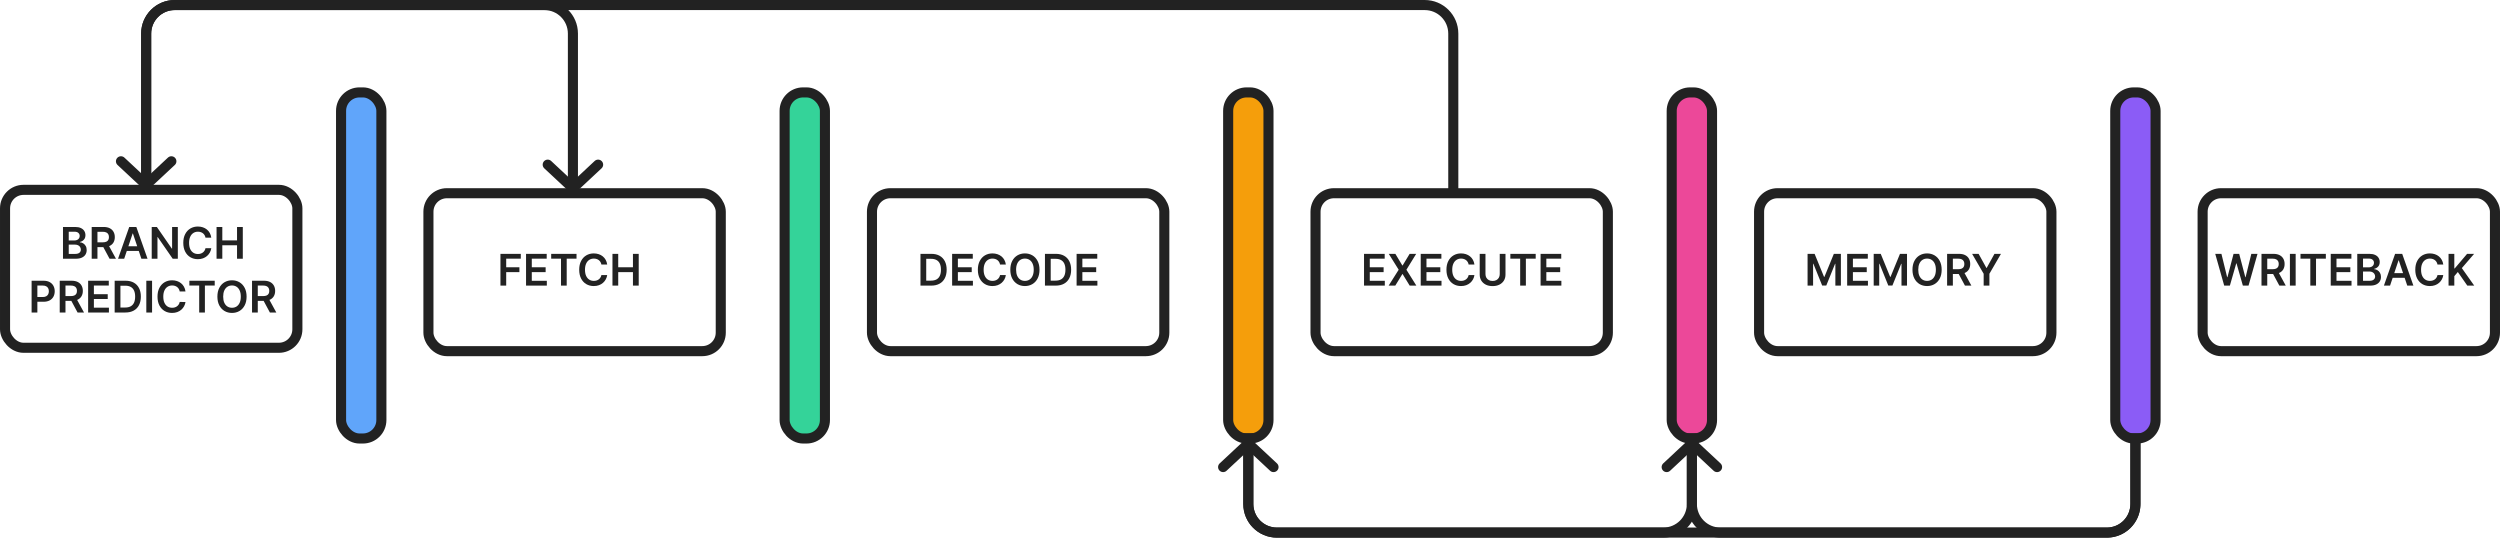 <svg width="744" height="160" viewBox="0 0 744 160" fill="none" xmlns="http://www.w3.org/2000/svg">
<rect x="127.5" y="57.5" width="87" height="47" rx="5.5" stroke="#222222" stroke-width="3"/>
<rect id="fetch-start" x="101.5" y="27.5" width="12" height="103" rx="5.5" fill="#60A5FA" stroke="#222222" stroke-width="3"/>
<rect x="259.5" y="57.5" width="87" height="47" rx="5.5" stroke="#222222" stroke-width="3"/>
<rect id="decode-start" x="233.5" y="27.5" width="12" height="103" rx="5.5" fill="#34D399" stroke="#222222" stroke-width="3"/>
<rect x="391.5" y="57.5" width="87" height="47" rx="5.5" stroke="#222222" stroke-width="3"/>
<rect id="execute-start" x="365.5" y="27.5" width="12" height="103" rx="5.5" fill="#F59E0B" stroke="#222222" stroke-width="3"/>
<rect x="523.5" y="57.5" width="87" height="47" rx="5.5" stroke="#222222" stroke-width="3"/>
<rect id="memory-start" x="497.5" y="27.5" width="12" height="103" rx="5.5" fill="#EC4899" stroke="#222222" stroke-width="3"/>
<rect x="655.5" y="57.5" width="87" height="47" rx="5.5" stroke="#222222" stroke-width="3"/>
<rect id="writeback-start" x="629.5" y="27.5" width="12" height="103" rx="5.5" fill="#8B5CF6" stroke="#222222" stroke-width="3"/>
<rect x="1.5" y="56.5" width="87" height="47" rx="5.5" stroke="#222222" stroke-width="3"/>
<path d="M148.933 85V75.546H154.989V76.981H150.645V79.548H154.574V80.984H150.645V85H148.933ZM156.55 85V75.546H162.699V76.981H158.262V79.548H162.38V80.984H158.262V83.564H162.736V85H156.55ZM164.031 76.981V75.546H171.574V76.981H168.652V85H166.953V76.981H164.031ZM180.702 78.735H178.975C178.926 78.452 178.835 78.201 178.703 77.983C178.571 77.761 178.406 77.574 178.209 77.42C178.012 77.266 177.787 77.15 177.535 77.073C177.286 76.993 177.016 76.954 176.727 76.954C176.213 76.954 175.758 77.083 175.361 77.341C174.964 77.597 174.653 77.972 174.428 78.468C174.204 78.96 174.091 79.562 174.091 80.273C174.091 80.996 174.204 81.605 174.428 82.101C174.656 82.593 174.967 82.966 175.361 83.218C175.758 83.467 176.212 83.592 176.723 83.592C177.006 83.592 177.27 83.555 177.517 83.481C177.766 83.404 177.989 83.292 178.186 83.144C178.386 82.996 178.554 82.815 178.689 82.599C178.828 82.384 178.923 82.138 178.975 81.861L180.702 81.87C180.637 82.319 180.497 82.741 180.282 83.135C180.07 83.529 179.791 83.877 179.446 84.178C179.102 84.477 178.698 84.711 178.237 84.88C177.775 85.046 177.263 85.129 176.699 85.129C175.869 85.129 175.127 84.937 174.474 84.552C173.822 84.168 173.308 83.612 172.932 82.886C172.557 82.159 172.369 81.288 172.369 80.273C172.369 79.254 172.559 78.383 172.937 77.66C173.316 76.933 173.831 76.378 174.484 75.993C175.136 75.609 175.875 75.416 176.699 75.416C177.226 75.416 177.715 75.49 178.168 75.638C178.62 75.785 179.023 76.002 179.377 76.289C179.731 76.572 180.022 76.92 180.25 77.332C180.48 77.741 180.631 78.209 180.702 78.735ZM182.27 85V75.546H183.983V79.548H188.364V75.546H190.081V85H188.364V80.984H183.983V85H182.27Z" fill="#222222"/>
<path d="M277.136 85H273.933V75.546H277.201C278.14 75.546 278.946 75.735 279.62 76.113C280.297 76.489 280.817 77.029 281.18 77.734C281.544 78.438 281.725 79.282 281.725 80.263C281.725 81.248 281.542 82.095 281.176 82.803C280.813 83.51 280.288 84.054 279.602 84.432C278.918 84.811 278.097 85 277.136 85ZM275.645 83.518H277.053C277.712 83.518 278.261 83.398 278.701 83.158C279.141 82.915 279.472 82.553 279.694 82.073C279.915 81.59 280.026 80.987 280.026 80.263C280.026 79.54 279.915 78.94 279.694 78.463C279.472 77.983 279.145 77.624 278.711 77.387C278.28 77.147 277.744 77.027 277.104 77.027H275.645V83.518ZM283.352 85V75.546H289.502V76.981H285.065V79.548H289.183V80.984H285.065V83.564H289.539V85H283.352ZM299.342 78.735H297.615C297.566 78.452 297.475 78.201 297.343 77.983C297.21 77.761 297.046 77.574 296.849 77.42C296.652 77.266 296.427 77.15 296.175 77.073C295.925 76.993 295.656 76.954 295.367 76.954C294.853 76.954 294.397 77.083 294 77.341C293.603 77.597 293.292 77.972 293.068 78.468C292.843 78.96 292.731 79.562 292.731 80.273C292.731 80.996 292.843 81.605 293.068 82.101C293.296 82.593 293.606 82.966 294 83.218C294.397 83.467 294.851 83.592 295.362 83.592C295.645 83.592 295.91 83.555 296.156 83.481C296.406 83.404 296.629 83.292 296.826 83.144C297.026 82.996 297.193 82.815 297.329 82.599C297.467 82.384 297.563 82.138 297.615 81.861L299.342 81.87C299.277 82.319 299.137 82.741 298.922 83.135C298.709 83.529 298.431 83.877 298.086 84.178C297.741 84.477 297.338 84.711 296.876 84.88C296.415 85.046 295.902 85.129 295.339 85.129C294.508 85.129 293.766 84.937 293.114 84.552C292.462 84.168 291.948 83.612 291.572 82.886C291.197 82.159 291.009 81.288 291.009 80.273C291.009 79.254 291.198 78.383 291.577 77.66C291.955 76.933 292.471 76.378 293.123 75.993C293.776 75.609 294.514 75.416 295.339 75.416C295.865 75.416 296.355 75.49 296.807 75.638C297.26 75.785 297.663 76.002 298.017 76.289C298.371 76.572 298.661 76.92 298.889 77.332C299.12 77.741 299.271 78.209 299.342 78.735ZM309.358 80.273C309.358 81.291 309.167 82.164 308.786 82.89C308.407 83.614 307.89 84.168 307.235 84.552C306.582 84.937 305.842 85.129 305.014 85.129C304.186 85.129 303.445 84.937 302.789 84.552C302.137 84.164 301.619 83.609 301.238 82.886C300.859 82.159 300.67 81.288 300.67 80.273C300.67 79.254 300.859 78.383 301.238 77.66C301.619 76.933 302.137 76.378 302.789 75.993C303.445 75.609 304.186 75.416 305.014 75.416C305.842 75.416 306.582 75.609 307.235 75.993C307.89 76.378 308.407 76.933 308.786 77.66C309.167 78.383 309.358 79.254 309.358 80.273ZM307.636 80.273C307.636 79.556 307.524 78.951 307.299 78.459C307.078 77.963 306.77 77.589 306.376 77.337C305.982 77.081 305.528 76.954 305.014 76.954C304.5 76.954 304.046 77.081 303.652 77.337C303.258 77.589 302.949 77.963 302.724 78.459C302.503 78.951 302.392 79.556 302.392 80.273C302.392 80.99 302.503 81.596 302.724 82.092C302.949 82.584 303.258 82.958 303.652 83.213C304.046 83.466 304.5 83.592 305.014 83.592C305.528 83.592 305.982 83.466 306.376 83.213C306.77 82.958 307.078 82.584 307.299 82.092C307.524 81.596 307.636 80.99 307.636 80.273ZM314.181 85H310.977V75.546H314.246C315.185 75.546 315.991 75.735 316.665 76.113C317.342 76.489 317.862 77.029 318.225 77.734C318.588 78.438 318.77 79.282 318.77 80.263C318.77 81.248 318.587 82.095 318.221 82.803C317.858 83.51 317.333 84.054 316.646 84.432C315.963 84.811 315.142 85 314.181 85ZM312.69 83.518H314.098C314.757 83.518 315.306 83.398 315.746 83.158C316.186 82.915 316.517 82.553 316.739 82.073C316.96 81.59 317.071 80.987 317.071 80.263C317.071 79.54 316.96 78.94 316.739 78.463C316.517 77.983 316.189 77.624 315.756 77.387C315.325 77.147 314.789 77.027 314.149 77.027H312.69V83.518ZM320.397 85V75.546H326.547V76.981H322.11V79.548H326.228V80.984H322.11V83.564H326.583V85H320.397Z" fill="#222222"/>
<path d="M405.933 85V75.546H412.082V76.981H407.645V79.548H411.763V80.984H407.645V83.564H412.119V85H405.933ZM415.26 75.546L417.342 79.008H417.416L419.507 75.546H421.46L418.547 80.273L421.506 85H419.521L417.416 81.561H417.342L415.237 85H413.261L416.248 80.273L413.298 75.546H415.26ZM422.805 85V75.546H428.954V76.981H424.517V79.548H428.635V80.984H424.517V83.564H428.991V85H422.805ZM438.794 78.735H437.067C437.018 78.452 436.927 78.201 436.795 77.983C436.662 77.761 436.498 77.574 436.301 77.42C436.104 77.266 435.879 77.15 435.627 77.073C435.378 76.993 435.108 76.954 434.819 76.954C434.305 76.954 433.85 77.083 433.453 77.341C433.055 77.597 432.745 77.972 432.52 78.468C432.295 78.96 432.183 79.562 432.183 80.273C432.183 80.996 432.295 81.605 432.52 82.101C432.748 82.593 433.059 82.966 433.453 83.218C433.85 83.467 434.303 83.592 434.814 83.592C435.098 83.592 435.362 83.555 435.608 83.481C435.858 83.404 436.081 83.292 436.278 83.144C436.478 82.996 436.646 82.815 436.781 82.599C436.919 82.384 437.015 82.138 437.067 81.861L438.794 81.87C438.729 82.319 438.589 82.741 438.374 83.135C438.161 83.529 437.883 83.877 437.538 84.178C437.193 84.477 436.79 84.711 436.329 84.88C435.867 85.046 435.354 85.129 434.791 85.129C433.96 85.129 433.219 84.937 432.566 84.552C431.914 84.168 431.4 83.612 431.024 82.886C430.649 82.159 430.461 81.288 430.461 80.273C430.461 79.254 430.65 78.383 431.029 77.66C431.407 76.933 431.923 76.378 432.575 75.993C433.228 75.609 433.966 75.416 434.791 75.416C435.318 75.416 435.807 75.49 436.259 75.638C436.712 75.785 437.115 76.002 437.469 76.289C437.823 76.572 438.114 76.92 438.341 77.332C438.572 77.741 438.723 78.209 438.794 78.735ZM446.322 75.546H448.035V81.722C448.035 82.399 447.875 82.995 447.555 83.509C447.238 84.023 446.791 84.424 446.216 84.714C445.64 85 444.968 85.143 444.199 85.143C443.426 85.143 442.752 85 442.176 84.714C441.601 84.424 441.155 84.023 440.838 83.509C440.521 82.995 440.362 82.399 440.362 81.722V75.546H442.075V81.579C442.075 81.973 442.161 82.324 442.333 82.632C442.509 82.939 442.755 83.181 443.072 83.356C443.389 83.529 443.765 83.615 444.199 83.615C444.632 83.615 445.008 83.529 445.325 83.356C445.645 83.181 445.891 82.939 446.064 82.632C446.236 82.324 446.322 81.973 446.322 81.579V75.546ZM449.481 76.981V75.546H457.024V76.981H454.102V85H452.403V76.981H449.481ZM458.478 85V75.546H464.628V76.981H460.191V79.548H464.309V80.984H460.191V83.564H464.665V85H458.478Z" fill="#222222"/>
<path d="M537.933 75.546H540.028L542.835 82.396H542.946L545.753 75.546H547.849V85H546.205V78.505H546.118L543.505 84.972H542.277L539.664 78.491H539.576V85H537.933V75.546ZM549.714 85V75.546H555.863V76.981H551.426V79.548H555.544V80.984H551.426V83.564H555.9V85H549.714ZM557.61 75.546H559.706L562.513 82.396H562.624L565.431 75.546H567.526V85H565.883V78.505H565.795L563.182 84.972H561.954L559.341 78.491H559.254V85H557.61V75.546ZM577.84 80.273C577.84 81.291 577.649 82.164 577.267 82.89C576.889 83.614 576.372 84.168 575.716 84.552C575.064 84.937 574.323 85.129 573.496 85.129C572.668 85.129 571.926 84.937 571.27 84.552C570.618 84.164 570.101 83.609 569.719 82.886C569.341 82.159 569.151 81.288 569.151 80.273C569.151 79.254 569.341 78.383 569.719 77.66C570.101 76.933 570.618 76.378 571.27 75.993C571.926 75.609 572.668 75.416 573.496 75.416C574.323 75.416 575.064 75.609 575.716 75.993C576.372 76.378 576.889 76.933 577.267 77.66C577.649 78.383 577.84 79.254 577.84 80.273ZM576.118 80.273C576.118 79.556 576.005 78.951 575.781 78.459C575.559 77.963 575.251 77.589 574.857 77.337C574.463 77.081 574.01 76.954 573.496 76.954C572.982 76.954 572.528 77.081 572.134 77.337C571.74 77.589 571.43 77.963 571.206 78.459C570.984 78.951 570.873 79.556 570.873 80.273C570.873 80.99 570.984 81.596 571.206 82.092C571.43 82.584 571.74 82.958 572.134 83.213C572.528 83.466 572.982 83.592 573.496 83.592C574.01 83.592 574.463 83.466 574.857 83.213C575.251 82.958 575.559 82.584 575.781 82.092C576.005 81.596 576.118 80.99 576.118 80.273ZM579.459 85V75.546H583.004C583.731 75.546 584.34 75.672 584.832 75.924C585.328 76.176 585.702 76.53 585.954 76.986C586.21 77.438 586.337 77.966 586.337 78.569C586.337 79.175 586.208 79.702 585.95 80.148C585.694 80.591 585.317 80.934 584.819 81.178C584.32 81.418 583.708 81.538 582.981 81.538H580.456V80.116H582.75C583.175 80.116 583.523 80.057 583.794 79.94C584.065 79.82 584.265 79.646 584.394 79.419C584.526 79.188 584.592 78.905 584.592 78.569C584.592 78.234 584.526 77.948 584.394 77.711C584.262 77.471 584.06 77.289 583.789 77.166C583.518 77.04 583.169 76.977 582.741 76.977H581.172V85H579.459ZM584.343 80.716L586.684 85H584.772L582.473 80.716H584.343ZM586.9 75.546H588.834L591.147 79.728H591.239L593.552 75.546H595.486L592.047 81.473V85H590.339V81.473L586.9 75.546Z" fill="#222222"/>
<path d="M661.922 85L659.254 75.546H661.096L662.799 82.493H662.887L664.706 75.546H666.382L668.205 82.498H668.288L669.992 75.546H671.834L669.165 85H667.476L665.583 78.366H665.509L663.612 85H661.922ZM673.021 85V75.546H676.567C677.293 75.546 677.903 75.672 678.395 75.924C678.89 76.176 679.264 76.53 679.517 76.986C679.772 77.438 679.9 77.966 679.9 78.569C679.9 79.175 679.771 79.702 679.512 80.148C679.257 80.591 678.88 80.934 678.381 81.178C677.883 81.418 677.27 81.538 676.544 81.538H674.019V80.116H676.313C676.738 80.116 677.085 80.057 677.356 79.94C677.627 79.82 677.827 79.646 677.956 79.419C678.089 79.188 678.155 78.905 678.155 78.569C678.155 78.234 678.089 77.948 677.956 77.711C677.824 77.471 677.622 77.289 677.352 77.166C677.081 77.04 676.732 76.977 676.304 76.977H674.734V85H673.021ZM677.906 80.716L680.246 85H678.335L676.036 80.716H677.906ZM683.189 75.546V85H681.476V75.546H683.189ZM684.628 76.981V75.546H692.172V76.981H689.249V85H687.551V76.981H684.628ZM693.626 85V75.546H699.775V76.981H695.339V79.548H699.456V80.984H695.339V83.564H699.812V85H693.626ZM701.522 85V75.546H705.142C705.825 75.546 706.393 75.653 706.845 75.869C707.301 76.081 707.641 76.372 707.865 76.741C708.093 77.11 708.207 77.529 708.207 77.997C708.207 78.382 708.133 78.711 707.985 78.985C707.838 79.256 707.639 79.476 707.39 79.645C707.141 79.814 706.862 79.936 706.554 80.01V80.102C706.89 80.12 707.211 80.224 707.519 80.411C707.83 80.596 708.084 80.858 708.281 81.196C708.478 81.535 708.576 81.944 708.576 82.424C708.576 82.913 708.458 83.353 708.221 83.744C707.984 84.132 707.627 84.438 707.15 84.663C706.673 84.888 706.073 85 705.349 85H701.522ZM703.235 83.569H705.077C705.699 83.569 706.147 83.45 706.42 83.213C706.697 82.973 706.836 82.666 706.836 82.29C706.836 82.01 706.767 81.758 706.628 81.533C706.49 81.305 706.293 81.127 706.037 80.998C705.782 80.865 705.477 80.799 705.123 80.799H703.235V83.569ZM703.235 79.566H704.929C705.225 79.566 705.491 79.513 705.728 79.405C705.965 79.294 706.151 79.139 706.287 78.939C706.425 78.735 706.494 78.495 706.494 78.218C706.494 77.852 706.365 77.55 706.107 77.314C705.851 77.077 705.471 76.958 704.966 76.958H703.235V79.566ZM711.28 85H709.452L712.781 75.546H714.895L718.228 85H716.4L713.875 77.484H713.801L711.28 85ZM711.34 81.293H716.326V82.669H711.34V81.293ZM727.122 78.735H725.395C725.346 78.452 725.255 78.201 725.123 77.983C724.991 77.761 724.826 77.574 724.629 77.42C724.432 77.266 724.207 77.15 723.955 77.073C723.706 76.993 723.436 76.954 723.147 76.954C722.633 76.954 722.178 77.083 721.781 77.341C721.384 77.597 721.073 77.972 720.848 78.468C720.623 78.96 720.511 79.562 720.511 80.273C720.511 80.996 720.623 81.605 720.848 82.101C721.076 82.593 721.387 82.966 721.781 83.218C722.178 83.467 722.632 83.592 723.142 83.592C723.426 83.592 723.69 83.555 723.937 83.481C724.186 83.404 724.409 83.292 724.606 83.144C724.806 82.996 724.974 82.815 725.109 82.599C725.248 82.384 725.343 82.138 725.395 81.861L727.122 81.87C727.057 82.319 726.917 82.741 726.702 83.135C726.489 83.529 726.211 83.877 725.866 84.178C725.522 84.477 725.118 84.711 724.657 84.88C724.195 85.046 723.683 85.129 723.119 85.129C722.288 85.129 721.547 84.937 720.894 84.552C720.242 84.168 719.728 83.612 719.352 82.886C718.977 82.159 718.789 81.288 718.789 80.273C718.789 79.254 718.978 78.383 719.357 77.66C719.736 76.933 720.251 76.378 720.903 75.993C721.556 75.609 722.295 75.416 723.119 75.416C723.646 75.416 724.135 75.49 724.587 75.638C725.04 75.785 725.443 76.002 725.797 76.289C726.151 76.572 726.442 76.92 726.669 77.332C726.9 77.741 727.051 78.209 727.122 78.735ZM728.69 85V75.546H730.403V79.89H730.518L734.207 75.546H736.298L732.642 79.788L736.331 85H734.272L731.451 80.947L730.403 82.184V85H728.69Z" fill="#222222"/>
<path d="M18.744 77V67.546H22.363C23.047 67.546 23.614 67.653 24.067 67.869C24.522 68.081 24.862 68.372 25.087 68.741C25.315 69.11 25.429 69.529 25.429 69.997C25.429 70.382 25.355 70.711 25.207 70.985C25.059 71.256 24.861 71.476 24.612 71.645C24.362 71.814 24.084 71.936 23.776 72.01V72.102C24.111 72.12 24.433 72.224 24.741 72.411C25.052 72.596 25.306 72.858 25.503 73.196C25.7 73.535 25.798 73.944 25.798 74.424C25.798 74.913 25.68 75.353 25.443 75.744C25.206 76.132 24.849 76.438 24.372 76.663C23.895 76.888 23.294 77 22.571 77H18.744ZM20.457 75.569H22.299C22.92 75.569 23.368 75.45 23.642 75.213C23.919 74.973 24.058 74.666 24.058 74.29C24.058 74.01 23.988 73.758 23.85 73.533C23.711 73.305 23.514 73.127 23.259 72.998C23.003 72.865 22.699 72.799 22.345 72.799H20.457V75.569ZM20.457 71.566H22.151C22.447 71.566 22.713 71.513 22.95 71.405C23.187 71.294 23.373 71.139 23.508 70.939C23.647 70.735 23.716 70.495 23.716 70.218C23.716 69.852 23.587 69.55 23.328 69.314C23.073 69.077 22.693 68.958 22.188 68.958H20.457V71.566ZM27.288 77V67.546H30.834C31.56 67.546 32.169 67.672 32.662 67.924C33.157 68.176 33.531 68.53 33.783 68.986C34.039 69.438 34.166 69.966 34.166 70.569C34.166 71.175 34.037 71.702 33.779 72.148C33.523 72.591 33.146 72.934 32.648 73.178C32.149 73.418 31.537 73.538 30.81 73.538H28.285V72.116H30.579C31.004 72.116 31.352 72.057 31.623 71.94C31.894 71.82 32.094 71.646 32.223 71.419C32.355 71.188 32.422 70.905 32.422 70.569C32.422 70.234 32.355 69.948 32.223 69.711C32.091 69.471 31.889 69.289 31.618 69.166C31.347 69.04 30.998 68.977 30.57 68.977H29.001V77H27.288ZM32.172 72.716L34.513 77H32.602L30.303 72.716H32.172ZM36.957 77H35.129L38.458 67.546H40.572L43.905 77H42.077L39.552 69.484H39.478L36.957 77ZM37.017 73.293H42.003V74.669H37.017V73.293ZM52.92 67.546V77H51.396L46.941 70.56H46.863V77H45.15V67.546H46.683L51.133 73.99H51.216V67.546H52.92ZM62.879 70.735H61.152C61.103 70.452 61.012 70.201 60.88 69.983C60.748 69.761 60.583 69.574 60.386 69.42C60.189 69.266 59.964 69.15 59.712 69.073C59.462 68.993 59.193 68.954 58.904 68.954C58.39 68.954 57.934 69.083 57.538 69.341C57.14 69.597 56.83 69.972 56.605 70.468C56.38 70.96 56.268 71.562 56.268 72.273C56.268 72.996 56.38 73.605 56.605 74.101C56.833 74.593 57.144 74.966 57.538 75.218C57.934 75.467 58.388 75.592 58.899 75.592C59.182 75.592 59.447 75.555 59.693 75.481C59.943 75.404 60.166 75.292 60.363 75.144C60.563 74.996 60.73 74.815 60.866 74.599C61.004 74.384 61.1 74.138 61.152 73.861L62.879 73.87C62.814 74.319 62.674 74.741 62.459 75.135C62.246 75.529 61.968 75.877 61.623 76.178C61.278 76.477 60.875 76.711 60.413 76.88C59.952 77.046 59.44 77.129 58.876 77.129C58.045 77.129 57.304 76.937 56.651 76.552C55.999 76.168 55.485 75.612 55.109 74.886C54.734 74.159 54.546 73.288 54.546 72.273C54.546 71.254 54.735 70.383 55.114 69.66C55.492 68.933 56.008 68.378 56.66 67.993C57.313 67.609 58.051 67.416 58.876 67.416C59.403 67.416 59.892 67.49 60.344 67.638C60.797 67.785 61.2 68.002 61.554 68.289C61.908 68.572 62.199 68.92 62.426 69.332C62.657 69.741 62.808 70.209 62.879 70.735ZM64.447 77V67.546H66.16V71.548H70.541V67.546H72.258V77H70.541V72.984H66.16V77H64.447ZM9.407 93V83.546H12.952C13.678 83.546 14.288 83.681 14.78 83.952C15.276 84.222 15.65 84.595 15.902 85.069C16.157 85.54 16.285 86.075 16.285 86.675C16.285 87.282 16.157 87.82 15.902 88.291C15.647 88.762 15.27 89.133 14.771 89.404C14.272 89.671 13.658 89.805 12.929 89.805H10.579V88.397H12.698C13.123 88.397 13.471 88.323 13.742 88.176C14.012 88.028 14.212 87.825 14.342 87.566C14.474 87.308 14.54 87.011 14.54 86.675C14.54 86.34 14.474 86.044 14.342 85.789C14.212 85.534 14.011 85.335 13.737 85.194C13.466 85.049 13.117 84.977 12.689 84.977H11.119V93H9.407ZM17.773 93V83.546H21.318C22.045 83.546 22.654 83.672 23.146 83.924C23.642 84.176 24.016 84.53 24.268 84.986C24.524 85.438 24.651 85.966 24.651 86.569C24.651 87.175 24.522 87.702 24.264 88.148C24.008 88.591 23.631 88.934 23.133 89.178C22.634 89.418 22.022 89.538 21.295 89.538H18.77V88.116H21.064C21.489 88.116 21.837 88.057 22.108 87.94C22.379 87.82 22.579 87.646 22.708 87.419C22.84 87.188 22.906 86.905 22.906 86.569C22.906 86.234 22.84 85.948 22.708 85.711C22.576 85.471 22.374 85.289 22.103 85.166C21.832 85.04 21.483 84.977 21.055 84.977H19.486V93H17.773ZM22.657 88.716L24.998 93H23.086L20.787 88.716H22.657ZM26.228 93V83.546H32.377V84.981H27.941V87.548H32.059V88.984H27.941V91.564H32.414V93H26.228ZM37.328 93H34.124V83.546H37.393C38.332 83.546 39.138 83.735 39.812 84.113C40.489 84.489 41.009 85.029 41.372 85.734C41.736 86.438 41.917 87.282 41.917 88.263C41.917 89.248 41.734 90.095 41.368 90.803C41.005 91.51 40.48 92.054 39.794 92.432C39.11 92.811 38.288 93 37.328 93ZM35.837 91.518H37.245C37.904 91.518 38.453 91.398 38.893 91.158C39.333 90.915 39.664 90.553 39.886 90.073C40.107 89.59 40.218 88.987 40.218 88.263C40.218 87.54 40.107 86.94 39.886 86.463C39.664 85.983 39.336 85.624 38.903 85.387C38.472 85.147 37.936 85.027 37.296 85.027H35.837V91.518ZM45.257 83.546V93H43.544V83.546H45.257ZM55.204 86.735H53.478C53.429 86.452 53.338 86.201 53.206 85.983C53.073 85.761 52.908 85.574 52.712 85.42C52.514 85.266 52.29 85.15 52.038 85.073C51.788 84.993 51.519 84.954 51.23 84.954C50.716 84.954 50.26 85.083 49.863 85.341C49.466 85.597 49.155 85.972 48.931 86.468C48.706 86.96 48.594 87.562 48.594 88.273C48.594 88.996 48.706 89.605 48.931 90.101C49.158 90.593 49.469 90.966 49.863 91.218C50.26 91.467 50.714 91.592 51.225 91.592C51.508 91.592 51.773 91.555 52.019 91.481C52.268 91.404 52.492 91.292 52.688 91.144C52.889 90.996 53.056 90.815 53.192 90.599C53.33 90.384 53.425 90.138 53.478 89.861L55.204 89.87C55.14 90.319 55 90.741 54.784 91.135C54.572 91.529 54.293 91.877 53.949 92.178C53.604 92.477 53.201 92.711 52.739 92.88C52.278 93.046 51.765 93.129 51.202 93.129C50.371 93.129 49.629 92.937 48.977 92.552C48.324 92.168 47.81 91.612 47.435 90.886C47.059 90.159 46.872 89.288 46.872 88.273C46.872 87.254 47.061 86.383 47.44 85.66C47.818 84.933 48.334 84.378 48.986 83.993C49.639 83.609 50.377 83.416 51.202 83.416C51.728 83.416 52.218 83.49 52.67 83.638C53.122 83.785 53.526 84.002 53.88 84.289C54.233 84.572 54.524 84.92 54.752 85.332C54.983 85.741 55.134 86.209 55.204 86.735ZM56.357 84.981V83.546H63.901V84.981H60.978V93H59.28V84.981H56.357ZM73.384 88.273C73.384 89.291 73.193 90.164 72.812 90.89C72.433 91.614 71.916 92.168 71.26 92.552C70.608 92.937 69.868 93.129 69.04 93.129C68.212 93.129 67.47 92.937 66.815 92.552C66.162 92.164 65.645 91.609 65.264 90.886C64.885 90.159 64.696 89.288 64.696 88.273C64.696 87.254 64.885 86.383 65.264 85.66C65.645 84.933 66.162 84.378 66.815 83.993C67.47 83.609 68.212 83.416 69.04 83.416C69.868 83.416 70.608 83.609 71.26 83.993C71.916 84.378 72.433 84.933 72.812 85.66C73.193 86.383 73.384 87.254 73.384 88.273ZM71.662 88.273C71.662 87.556 71.55 86.951 71.325 86.459C71.104 85.963 70.796 85.589 70.402 85.337C70.008 85.081 69.554 84.954 69.04 84.954C68.526 84.954 68.072 85.081 67.678 85.337C67.284 85.589 66.975 85.963 66.75 86.459C66.529 86.951 66.418 87.556 66.418 88.273C66.418 88.99 66.529 89.596 66.75 90.092C66.975 90.584 67.284 90.958 67.678 91.213C68.072 91.466 68.526 91.592 69.04 91.592C69.554 91.592 70.008 91.466 70.402 91.213C70.796 90.958 71.104 90.584 71.325 90.092C71.55 89.596 71.662 88.99 71.662 88.273ZM75.003 93V83.546H78.549C79.275 83.546 79.885 83.672 80.377 83.924C80.872 84.176 81.246 84.53 81.499 84.986C81.754 85.438 81.882 85.966 81.882 86.569C81.882 87.175 81.753 87.702 81.494 88.148C81.239 88.591 80.862 88.934 80.363 89.178C79.865 89.418 79.252 89.538 78.526 89.538H76.001V88.116H78.295C78.72 88.116 79.067 88.057 79.338 87.94C79.609 87.82 79.809 87.646 79.938 87.419C80.071 87.188 80.137 86.905 80.137 86.569C80.137 86.234 80.071 85.948 79.938 85.711C79.806 85.471 79.604 85.289 79.334 85.166C79.063 85.04 78.713 84.977 78.286 84.977H76.716V93H75.003ZM79.888 88.716L82.228 93H80.317L78.018 88.716H79.888Z" fill="#222222"/>
<path id="ex-ex" fill-rule="evenodd" clip-rule="evenodd" d="M370 129V150C370 155.523 374.477 160 380 160H495C500.523 160 505 155.523 505 150V129H502V150C502 153.866 498.866 157 495 157H380C376.134 157 373 153.866 373 150V129H370Z" fill="#222222"/>
<path id="mem-mem" d="M637 150L636.987 150.515C636.728 155.628 632.628 159.728 627.515 159.987L627 160H512L511.485 159.987C506.372 159.728 502.272 155.628 502.013 150.515L502 150V129H505V150C505 153.866 508.134 157 512 157H627C630.866 157 634 153.866 634 150V129H637V150Z" fill="#222222"/>
<path id="mem-ex" fill-rule="evenodd" clip-rule="evenodd" d="M370 129L370 150C370 155.523 374.477 160 380 160H627C632.523 160 637 155.523 637 150V129H634V150C634 153.866 630.866 157 627 157H380C376.134 157 373 153.866 373 150V129H370Z" fill="#222222"/>
<path id="branch-fetch" fill-rule="evenodd" clip-rule="evenodd" d="M172 57L172 10C172 4.477 167.523 -3.0918e-05 162 -3.14119e-05L52 -4.12492e-05C46.477 -4.17431e-05 42 4.477 42 10L42 57L45 57L45 10C45 6.134 48.134 3 52 3L162 3C165.866 3 169 6.134 169 10L169 57L172 57Z" fill="#222222"/>
<path id="branch-execute" fill-rule="evenodd" clip-rule="evenodd" d="M434 57L434 10C434 4.477 429.523 -4.91665e-05 424 -4.96493e-05L52 -8.21706e-05C46.477 -8.26534e-05 42 4.477 42 10L42 57L45 57L45 10C45 6.134 48.134 3 52 3L424 3C427.866 3 431 6.134 431 10L431 57L434 57Z" fill="#222222"/>
<path id="arrow-data" d="M364 139L371.5 132L379 139" stroke="#222222" stroke-width="3" stroke-linecap="round" stroke-linejoin="round"/>
<path id="arrow-memory" d="M496 139L503.5 132L511 139" stroke="#222222" stroke-width="3" stroke-linecap="round" stroke-linejoin="round"/>
<path id="arrow-branch" d="M51 48L43.5 55L36 48" stroke="#222222" stroke-width="3" stroke-linecap="round" stroke-linejoin="round"/>
<path id="arrow-fetch" d="M178 49L170.5 56L163 49" stroke="#222222" stroke-width="3" stroke-linecap="round" stroke-linejoin="round"/>
</svg>
